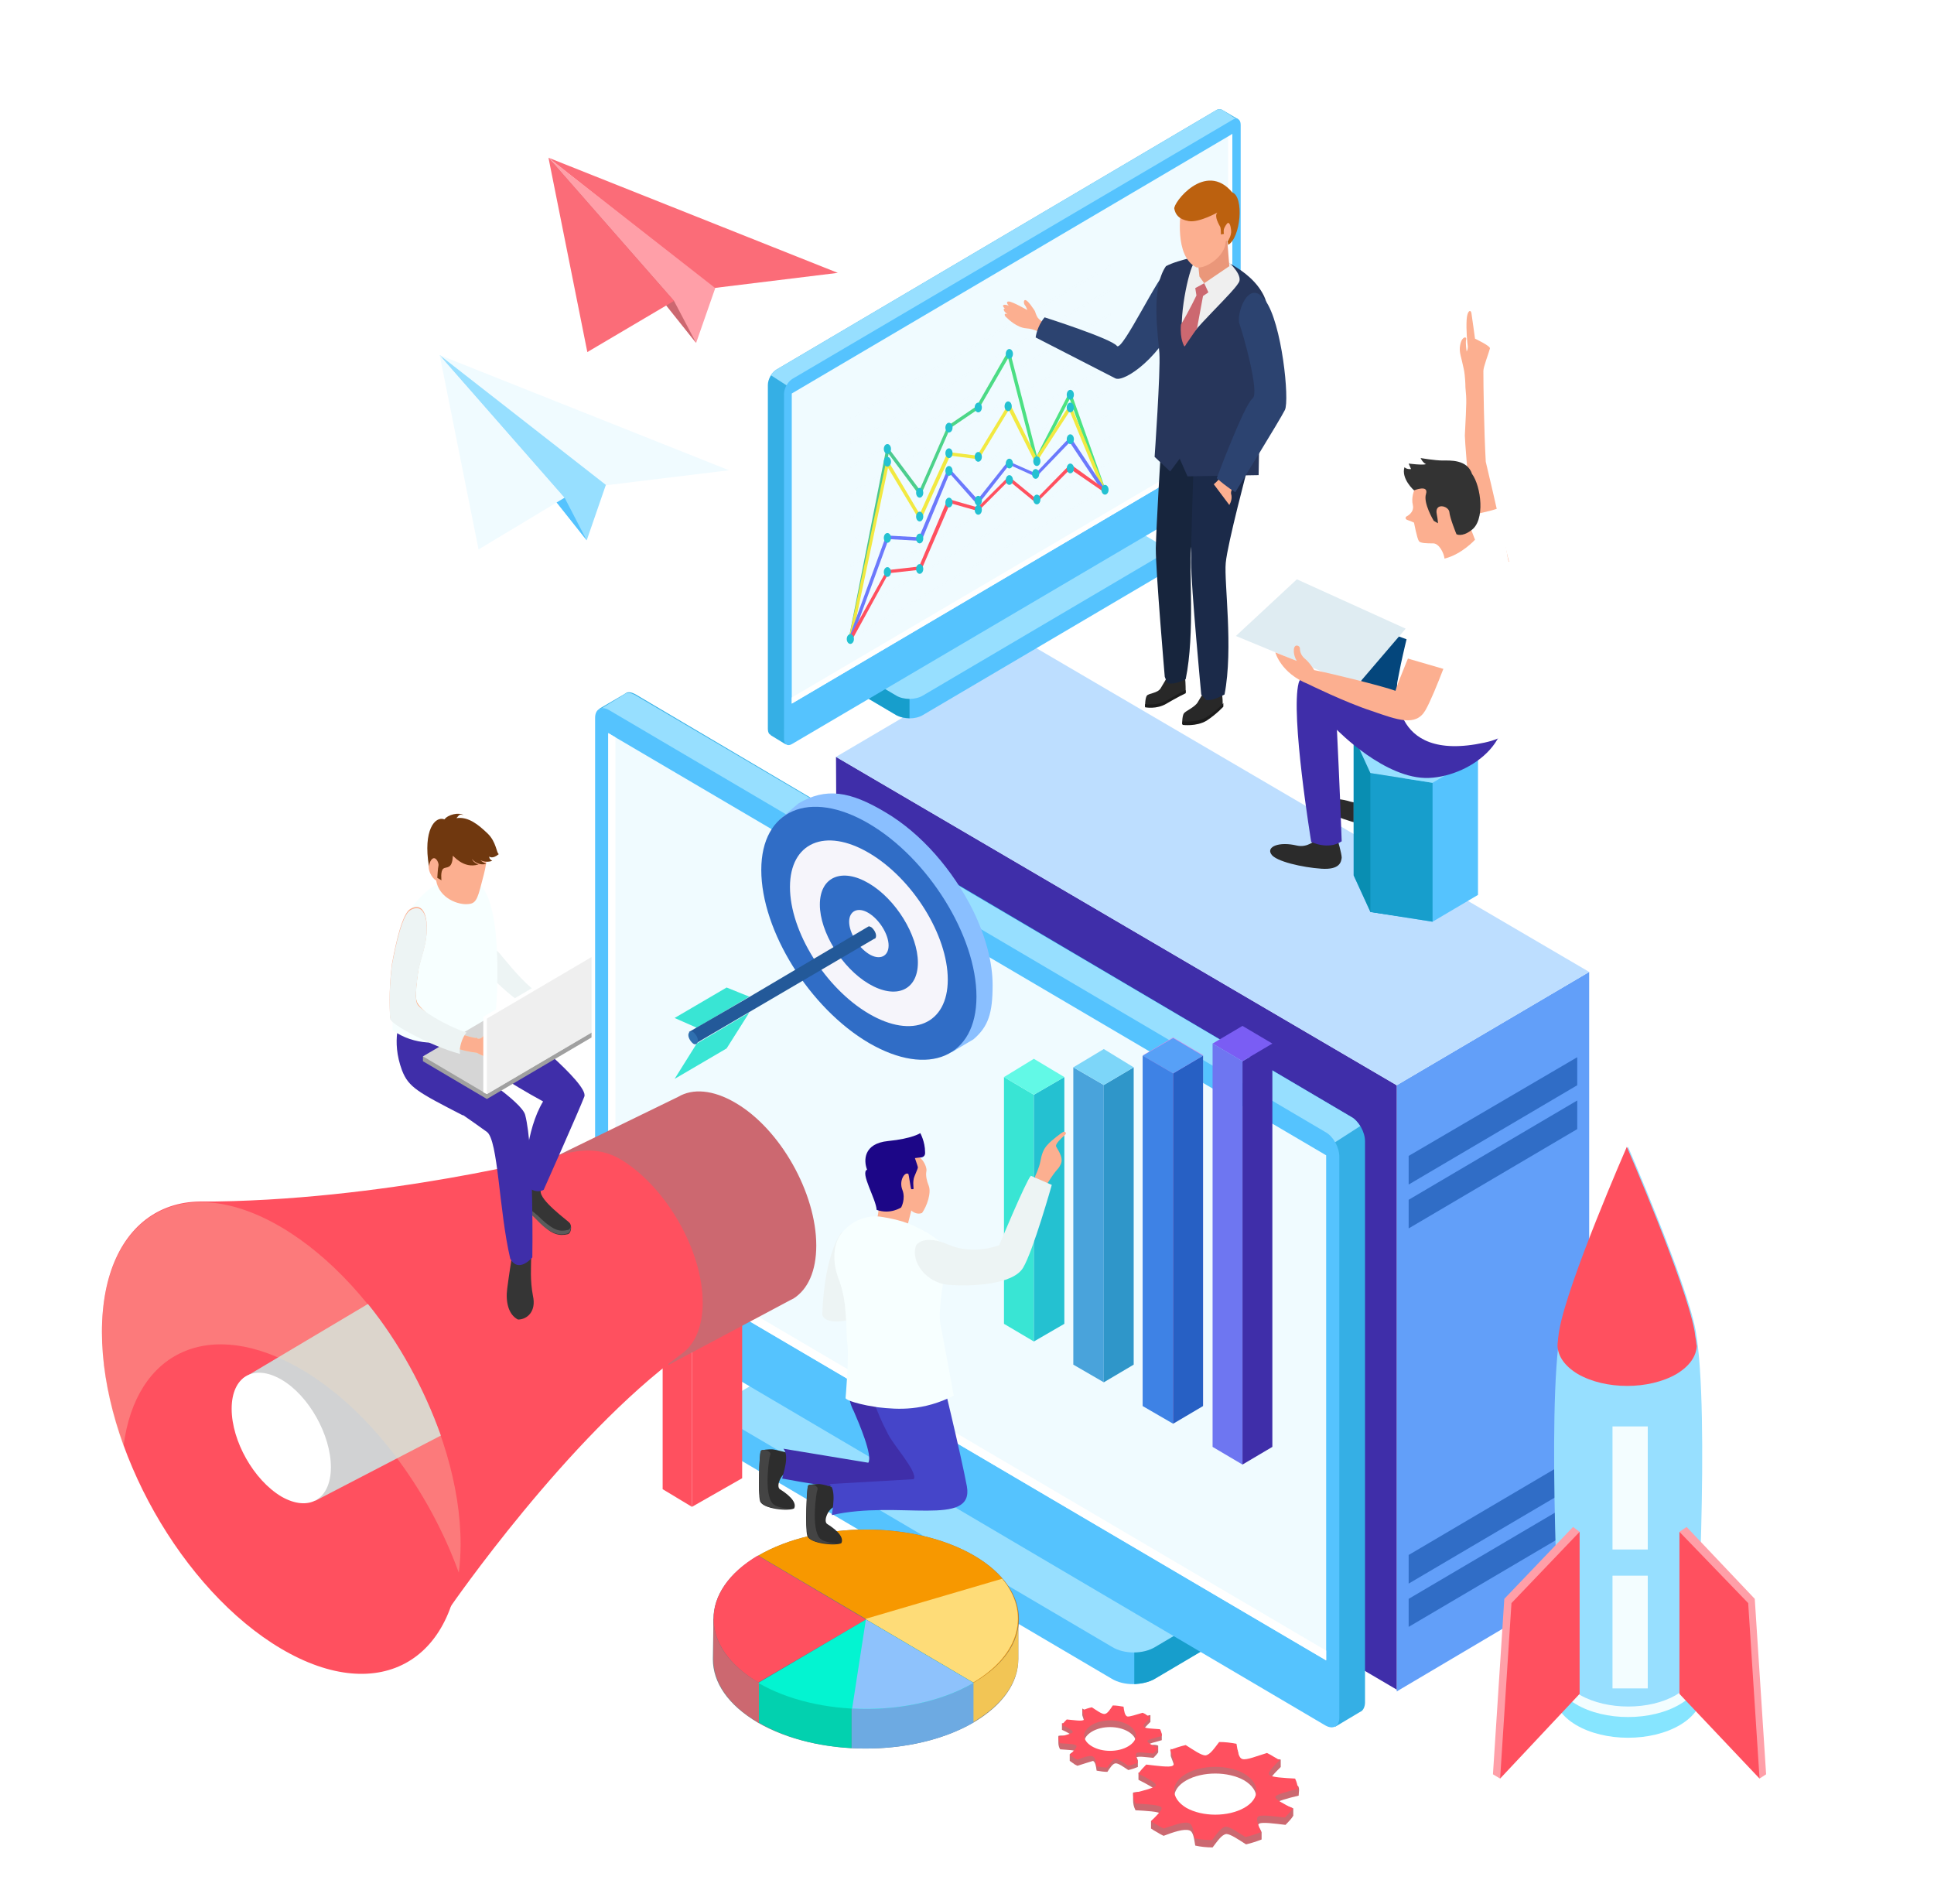 <svg width="192" height="189" viewBox="0 0 192 189" fill="none" xmlns="http://www.w3.org/2000/svg">
<g filter="url(#filter0_d)">
<path d="M138.659 155.905L157.768 144.596V84.481L138.659 95.73V155.905Z" fill="#629FF9"/>
<path d="M83.292 123.187L138.659 155.724V95.73L82.995 63.132L83.292 123.187Z" fill="#3F2EA9"/>
<path d="M102.103 51.883L157.768 84.481L138.659 95.73L82.995 63.132L102.103 51.883Z" fill="#BDDEFF"/>
<path d="M139.846 102.745L156.581 92.947V95.729L139.846 105.587V102.745Z" fill="#306DC6"/>
<path d="M139.846 107.099L156.581 97.241V100.084L139.846 109.942V107.099Z" fill="#306DC6"/>
<path d="M139.846 142.358L156.581 132.5V135.343L139.846 145.201V142.358Z" fill="#306DC6"/>
<path d="M139.846 146.713L156.581 136.855V139.637L139.846 149.495V146.713Z" fill="#306DC6"/>
</g>
<g filter="url(#filter1_d)">
<path d="M71.66 130.988V128.025L73.737 129.113L77.357 126.997C78.544 126.271 80.443 126.271 81.63 126.997L118.245 148.527L120.322 147.499V150.402C120.381 150.886 120.084 151.369 119.432 151.793L114.625 154.635C113.438 155.361 111.539 155.361 110.352 154.635L72.55 132.379C71.957 132.016 71.66 131.472 71.66 130.988Z" fill="#55C3FE"/>
<path d="M118.304 148.527L120.381 147.499V150.402C120.441 150.886 120.144 151.369 119.491 151.793L114.684 154.635C114.091 154.998 113.379 155.119 112.607 155.18V145.14L118.304 148.527Z" fill="#179ECC"/>
<path d="M114.684 151.49C113.497 152.216 111.598 152.216 110.411 151.49L72.609 129.234C71.422 128.509 71.422 127.42 72.609 126.694L77.416 123.852C78.603 123.126 80.502 123.126 81.689 123.852L119.491 146.108C120.678 146.834 120.678 147.922 119.491 148.648L114.684 151.49Z" fill="#97DFFF"/>
<path d="M59.495 58.354L61.987 56.902C62.046 56.842 62.106 56.842 62.165 56.782C62.402 56.66 62.699 56.721 63.055 56.902L134.149 98.874C134.92 99.298 135.514 100.386 135.514 101.293V156.994C135.514 157.417 135.336 157.78 135.098 157.901C135.039 157.901 135.039 157.962 134.98 157.962L132.546 159.413L132.012 156.692L132.725 156.994L62.936 115.929C62.165 115.506 61.572 114.417 61.572 113.51V59.926L59.495 58.354Z" fill="#35AFE5"/>
<path d="M61.928 56.963C61.987 56.903 62.046 56.903 62.106 56.842C62.343 56.721 62.64 56.782 62.996 56.963L134.149 98.874C134.505 99.056 134.802 99.419 135.039 99.782L87.505 130.384L63.055 115.99C62.284 115.566 61.69 114.478 61.69 113.571V59.926L59.554 58.414L61.928 56.963Z" fill="#97DFFF"/>
<path d="M59.079 114.962C59.079 115.869 59.673 116.957 60.444 117.381L131.597 159.292C132.368 159.715 132.962 159.353 132.962 158.506V102.805C132.962 101.898 132.368 100.81 131.597 100.386L60.444 58.475C59.673 58.051 59.079 58.414 59.079 59.261V114.962Z" fill="#55C3FE"/>
<path d="M60.385 110.91L131.656 152.821V102.684L60.385 60.773V110.91Z" fill="#F0FBFF"/>
<path d="M61.097 61.196V110.365L131.656 151.853V152.821L60.385 110.91V60.773L61.097 61.196Z" fill="white"/>
</g>
<g filter="url(#filter2_d)">
<path d="M68.693 137.58L73.678 134.738V113.752H68.693V137.58Z" fill="#FF505F"/>
<path d="M68.693 137.58L65.785 135.827V113.752H68.693V137.58Z" fill="#FF505F"/>
<path d="M67.328 96.879C68.752 96.032 70.77 96.153 73.025 97.483C77.475 100.084 81.036 106.434 81.036 111.635C81.036 114.175 80.205 115.99 78.781 116.897C78.662 116.957 78.544 117.018 78.425 117.078L66.378 123.489L53.916 103.41L67.328 96.879Z" fill="#CC6870"/>
<path d="M55.637 102.624C57.714 102.08 59.672 101.898 61.749 103.168C66.141 105.89 69.761 112.119 69.761 117.32C69.761 119.679 68.989 121.433 67.743 122.34C56.349 130.625 44.718 147.499 44.718 147.499C44.718 147.499 34.629 128.69 19.793 107.281C38.012 107.281 55.637 102.624 55.637 102.624Z" fill="#FF505F"/>
<path d="M45.727 141.209C45.727 152.761 37.775 157.478 27.924 151.672C18.073 145.866 10.12 131.775 10.12 120.223C10.12 108.672 18.073 103.954 27.924 109.76C37.775 115.566 45.727 129.658 45.727 141.209Z" fill="#FF505F"/>
<path d="M43.768 130.504L31.306 136.976L24.125 124.819L36.528 117.441C39.614 121.251 42.106 125.848 43.768 130.504Z" fill="#D1D2D3"/>
<path d="M32.849 133.649C32.849 136.855 30.653 138.125 27.923 136.552C25.193 134.919 22.998 131.049 22.998 127.843C22.998 124.638 25.193 123.368 27.923 124.94C30.653 126.513 32.849 130.444 32.849 133.649Z" fill="white"/>
<path opacity="0.3" d="M29.882 123.912C20.862 118.651 13.444 122.098 12.257 131.593C10.892 127.783 10.12 123.912 10.12 120.284C10.12 108.732 18.073 104.015 27.924 109.821C37.775 115.627 45.727 129.718 45.727 141.27C45.727 142.237 45.667 143.205 45.548 144.112C42.522 135.766 36.647 127.843 29.882 123.912Z" fill="#F4DCBD"/>
</g>
<path d="M102.638 133.166L99.671 131.412V106.918L102.638 108.672V133.166Z" fill="#39E5D4"/>
<path d="M105.664 131.412L102.638 133.166V108.672L105.664 106.918V131.412Z" fill="#24C1D1"/>
<path d="M102.638 108.672L99.67 106.918L102.638 105.104L105.664 106.918L102.638 108.672Z" fill="#62F9E6"/>
<path d="M109.581 137.218L106.554 135.464V105.95L109.581 107.704V137.218Z" fill="#49A3DB"/>
<path d="M112.548 135.464L109.581 137.218V107.704L112.548 105.95V135.464Z" fill="#2F96C9"/>
<path d="M109.581 107.704L106.554 105.95L109.581 104.136L112.548 105.95L109.581 107.704Z" fill="#7DD6F9"/>
<path d="M116.464 141.27L113.497 139.516V104.741L116.464 106.495V141.27Z" fill="#B26ABF"/>
<path d="M119.432 139.516L116.464 141.27V106.495L119.432 104.741V139.516Z" fill="#CC75DB"/>
<path d="M116.464 106.495L113.497 104.741L116.464 102.987L119.432 104.741L116.464 106.495Z" fill="#DA8CE5"/>
<path d="M116.464 141.33L113.438 139.576V104.801L116.464 106.555V141.33Z" fill="#3E82E5"/>
<path d="M119.432 139.576L116.464 141.33V106.555L119.432 104.801V139.576Z" fill="#2760C4"/>
<path d="M116.464 106.555L113.438 104.801L116.464 103.047L119.432 104.801L116.464 106.555Z" fill="#57A0F7"/>
<path d="M123.348 145.382L120.381 143.628V103.592L123.348 105.345V145.382Z" fill="#6E76F1"/>
<path d="M126.315 143.628L123.348 145.382V105.345L126.315 103.592V143.628Z" fill="#3F2EA9"/>
<path d="M123.348 105.345L120.381 103.592L123.348 101.838L126.315 103.592L123.348 105.345Z" fill="#7A5DF4"/>
<path d="M77.772 81.88L77.416 81.336L79.256 79.763C81.986 78.13 84.419 78.554 87.861 80.61C91.481 82.727 94.626 86.416 96.584 90.347C97.83 92.887 98.543 95.487 98.543 97.786C98.543 100.568 98.127 101.898 96.644 103.168L94.507 104.438L92.964 104.015C91.421 103.954 89.7 103.41 87.861 102.322C86.08 101.293 84.359 99.842 82.876 98.148C79.493 94.338 77.12 89.319 77.12 85.146C77.179 83.876 77.357 82.787 77.772 81.88Z" fill="#8ABFFF"/>
<path d="M84.537 87.988C84.537 90.71 86.733 94.278 89.403 95.85C92.074 97.423 94.269 96.516 94.269 93.734C94.269 91.012 92.074 87.444 89.403 85.871C86.733 84.299 84.537 85.267 84.537 87.988Z" fill="#2E4759"/>
<path d="M87.445 89.682C87.445 90.77 88.335 92.222 89.403 92.887C90.472 93.552 91.362 93.129 91.362 92.04C91.362 90.952 90.472 89.5 89.403 88.835C88.335 88.23 87.445 88.593 87.445 89.682Z" fill="#40B5B5"/>
<path d="M75.577 86.355C75.577 92.403 80.384 100.084 86.259 103.531C92.193 106.978 96.94 104.922 96.94 98.935C96.94 92.887 92.134 85.206 86.259 81.759C80.384 78.312 75.577 80.368 75.577 86.355Z" fill="#306DC6"/>
<path d="M78.425 88.049C78.425 92.464 81.926 98.088 86.258 100.628C90.591 103.168 94.092 101.656 94.092 97.241C94.092 92.826 90.591 87.202 86.258 84.662C81.926 82.122 78.425 83.634 78.425 88.049Z" fill="#F6F5FB"/>
<path d="M81.392 89.802C81.392 92.524 83.588 96.092 86.258 97.665C88.929 99.237 91.124 98.33 91.124 95.548C91.124 92.826 88.929 89.258 86.258 87.686C83.588 86.113 81.392 87.02 81.392 89.802Z" fill="#306DC6"/>
<path d="M84.3 91.496C84.3 92.585 85.19 94.036 86.258 94.701C87.327 95.367 88.217 94.943 88.217 93.855C88.217 92.766 87.327 91.314 86.258 90.649C85.19 89.984 84.3 90.407 84.3 91.496Z" fill="#F6F5FB"/>
<path d="M72.135 98.028L66.972 101.052L69.167 102.019L74.39 98.935L72.135 98.028Z" fill="#39E5D4"/>
<path d="M72.135 104.075L66.972 107.099L69.167 103.592L74.39 100.507L72.135 104.075Z" fill="#39E5D4"/>
<path d="M74.034 99.177L86.199 91.98C86.259 91.919 86.377 91.98 86.496 92.04C86.733 92.222 86.971 92.585 86.971 92.887C86.971 93.068 86.911 93.189 86.793 93.189L69.049 103.592L68.396 102.442L74.034 99.177Z" fill="#235999"/>
<path d="M68.337 102.745C68.337 103.047 68.574 103.41 68.811 103.592C69.049 103.773 69.286 103.592 69.286 103.289C69.286 102.987 69.049 102.624 68.811 102.443C68.574 102.322 68.337 102.443 68.337 102.745Z" fill="#2F6FAF"/>
<path d="M138.184 79.279C138.184 79.279 138.481 80.731 138.422 81.154C138.362 81.577 138.125 82.364 136.345 82.061C134.565 81.759 131.894 80.973 131.479 80.186C131.063 79.4 132.369 79.037 134.09 79.582C135.158 79.884 135.989 79.219 135.989 79.219L138.184 79.279Z" fill="#2B2B2B"/>
<path d="M145.543 66.518C142.042 64.402 136.345 61.378 135.573 63.494C134.505 66.579 135.573 79.34 135.573 79.34C135.573 79.34 137.116 80.307 138.6 79.521C138.837 74.441 139.015 68.454 139.015 68.454C139.015 68.454 142.042 72.143 145.543 73.473V66.518Z" fill="#04467C"/>
<path d="M134.386 73.11V86.9L136.048 90.528L142.219 91.496L146.729 88.835V75.046L134.386 73.11Z" fill="#55C3FE"/>
<path d="M139.371 73.897L134.386 73.11V86.9L136.048 90.528L139.371 91.012V73.897Z" fill="#098EB2"/>
<path d="M136.047 76.739V90.528L142.219 91.496V77.707L136.047 76.739Z" fill="#179ECC"/>
<path d="M138.896 70.449L145.068 71.417L146.729 75.046L142.219 77.707L136.048 76.739L134.386 73.111L138.896 70.449Z" fill="#97DFFF"/>
<path d="M147.501 45.835C147.323 42.69 147.264 38.154 147.264 36.824C147.264 36.4 147.798 35.07 147.916 34.586C147.976 34.344 146.433 33.618 146.433 33.618C146.433 33.618 146.136 31.441 146.077 31.078C146.017 30.715 145.661 30.776 145.602 31.743C145.543 32.711 145.661 34.102 145.721 34.404C145.721 34.707 145.602 34.888 145.602 34.888C145.602 34.888 145.483 34.102 145.543 33.739C145.661 33.376 145.187 33.376 145.009 34.042C144.831 34.707 144.949 35.07 145.127 35.795C145.187 36.098 145.305 36.521 145.365 36.884C145.424 37.247 145.483 37.973 145.483 38.456C145.602 39.787 145.602 39.666 145.424 43.234C145.424 43.718 145.721 47.407 145.839 48.194L145.127 46.5C145.899 52.306 147.679 56.479 147.679 56.479L149.815 55.753C149.756 55.753 148.213 48.738 147.501 45.835Z" fill="#FCAF90"/>
<path d="M145.899 51.217C146.492 54.423 147.026 56.539 147.026 56.539L149.756 55.814C149.756 55.814 149.34 53.213 148.806 50.431C147.857 50.794 146.848 50.915 145.899 51.217Z" fill="white"/>
<path d="M122.696 63.132L134.683 68.091L139.549 62.406L128.749 57.507L122.696 63.132Z" fill="#DFECF2"/>
<path d="M136.938 71.599C136.938 71.599 136.76 72.99 136.641 73.353C136.463 73.715 136.107 74.32 134.742 73.473C133.437 72.627 131.538 71.054 131.478 70.208C131.419 69.361 132.487 69.421 133.674 70.51C134.386 71.115 135.276 70.812 135.276 70.812L136.938 71.599Z" fill="#2B2B2B"/>
<path d="M132.784 83.331C132.784 83.331 133.199 84.722 133.199 85.146C133.14 85.569 133.021 86.355 131.182 86.234C129.342 86.113 126.612 85.508 126.197 84.783C125.722 84.057 126.968 83.513 128.748 83.936C129.817 84.178 130.588 83.392 130.588 83.392L132.784 83.331Z" fill="#2B2B2B"/>
<path d="M141.923 71.417C141.923 71.417 129.817 64.583 128.927 67.788C128.096 70.933 130.173 83.573 130.173 83.573C130.173 83.573 131.834 84.42 133.199 83.513C133.021 78.433 132.725 72.445 132.725 72.445C132.725 72.445 137.531 77.404 141.864 77.223C146.136 77.042 151.477 73.05 148.451 67.97C144.771 67.668 141.923 71.417 141.923 71.417Z" fill="#3F2EA9"/>
<path d="M144.712 54.665C144.712 54.665 142.101 55.572 141.151 58.112C140.202 60.652 139.074 65.914 139.074 65.914L138.718 67.728C138.718 67.728 137.65 75.832 147.383 73.715C151.299 72.869 149.934 70.812 149.994 70.147C150.112 69.482 149.638 67.365 149.994 64.583C150.35 61.801 151.299 52.367 146.255 53.153C143.822 53.939 144.712 54.665 144.712 54.665Z" fill="white"/>
<path d="M140.558 48.375C140.558 48.375 140.558 48.375 140.499 48.435C140.38 48.677 140.083 49.403 140.261 50.129C140.439 50.915 139.609 51.278 139.609 51.278C139.609 51.278 139.371 51.52 139.787 51.641C140.143 51.762 140.38 51.883 140.38 51.883C140.38 51.883 140.677 53.455 140.855 53.697C140.973 53.939 141.686 53.939 142.279 53.939C142.872 53.939 143.347 54.907 143.407 55.451C145.128 55.028 146.433 53.576 146.433 53.576L145.899 52.185C145.84 52.185 143.763 46.077 140.558 48.375Z" fill="#FCAF90"/>
<path d="M142.338 51.701C142.338 51.701 141.27 49.947 141.567 49.04C141.864 48.072 140.38 48.677 140.38 48.677C140.38 48.677 139.075 47.528 139.431 46.379C139.668 46.621 140.083 46.561 140.083 46.561L139.846 46.016C139.846 46.016 141.211 46.198 141.567 46.077C141.211 45.895 141.033 45.472 141.033 45.472C141.033 45.472 142.457 45.714 143.229 45.714C143.941 45.714 145.662 45.593 146.136 47.044C147.027 48.254 147.501 51.701 146.018 52.669C145.128 53.334 144.593 53.032 144.593 53.032C144.593 53.032 143.941 51.459 143.881 50.794C143.763 50.189 142.398 49.887 142.635 51.036C142.754 51.641 142.754 51.943 142.754 51.943L142.338 51.701Z" fill="#333333"/>
<path d="M140.558 63.495C140.558 63.495 138.659 67.97 138.541 68.575C137.235 68.091 131.775 66.76 130.47 66.519C130.47 66.519 129.995 65.732 129.52 65.369C129.105 65.007 129.046 64.583 129.046 64.341C129.046 64.099 128.511 63.858 128.452 64.462C128.393 65.127 128.749 65.611 128.749 65.611L126.612 64.765C126.612 64.765 127.147 66.821 129.876 67.909C129.876 67.909 133.556 69.724 136.167 70.57C138.778 71.478 140.558 72.143 141.508 70.51C142.457 68.877 144.416 63.374 144.416 63.374L140.558 63.495Z" fill="#FCAF90"/>
<path d="M139.549 65.309C139.549 65.309 140.855 58.717 141.448 57.749C142.042 56.721 144.594 56.479 145.424 58.596C146.314 60.712 144.119 66.639 144.119 66.639L139.549 65.309Z" fill="white"/>
<path d="M43.65 35.251L72.372 46.682L59.969 48.194L43.65 35.251Z" fill="#F0FBFF"/>
<path d="M60.148 48.133L58.248 53.637L43.65 35.251L60.148 48.133Z" fill="#97DFFF"/>
<path d="M56.052 49.403L58.248 53.637L43.65 35.251L56.052 49.403Z" fill="#55C3FE"/>
<path d="M43.65 35.251L47.507 54.544L56.053 49.403L43.65 35.251Z" fill="#F0FBFF"/>
<path d="M54.451 15.656L83.173 27.087L70.829 28.599L54.451 15.656Z" fill="#FB6C78"/>
<path d="M71.007 28.599L69.108 34.042L54.45 15.656L71.007 28.599Z" fill="#FF9FA8"/>
<path d="M66.913 29.869L69.108 34.042L54.45 15.656L66.913 29.869Z" fill="#CC6870"/>
<path d="M54.45 15.656L58.308 34.949L66.913 29.869L54.45 15.656Z" fill="#FB6C78"/>
<g filter="url(#filter3_d)">
<path d="M70.829 148.708H72.431C73.143 147.862 74.093 147.076 75.28 146.41C81.214 142.963 90.769 142.963 96.703 146.41C97.83 147.076 98.721 147.801 99.373 148.587H101.094V152.7C101.094 154.998 99.611 157.236 96.644 158.99C90.709 162.437 81.155 162.437 75.22 158.99C72.253 157.236 70.77 154.998 70.77 152.7L70.829 148.708Z" fill="#7A8389"/>
<path d="M100.323 148.527H101.094V152.639C101.094 154.938 99.611 157.175 96.644 158.929C96.644 158.929 96.644 158.929 96.584 158.929V154.514C98.661 153.547 99.492 150.765 100.323 148.527Z" fill="#F2C555"/>
<path d="M96.466 154.635C96.525 154.635 96.584 154.575 96.644 154.575V158.99C93.32 160.925 88.87 161.772 84.537 161.53V157.175C88.573 157.296 92.846 156.268 96.466 154.635Z" fill="#6DAAE2"/>
<path d="M70.829 148.708H72.431C73.144 147.862 74.093 147.076 75.28 146.41C81.214 142.963 90.769 142.963 96.703 146.41C97.831 147.076 98.721 147.801 99.374 148.587H100.382C99.492 150.825 98.721 153.607 96.644 154.635V154.031V154.635C96.584 154.635 96.525 154.696 96.466 154.696C92.846 156.329 88.573 157.357 84.538 157.175V156.933V157.175C81.155 157.054 77.891 156.147 75.339 154.091V153.728V154.091C73.974 153.002 72.787 151.611 71.838 149.797C72.787 151.551 73.974 153.002 75.339 154.091V159.05C75.339 159.05 75.28 159.05 75.28 158.99C72.313 157.236 70.829 154.998 70.829 152.7V148.708Z" fill="#CC6870"/>
<path d="M84.538 157.175V161.53C81.155 161.348 77.891 160.502 75.339 158.99V154.031C77.891 156.087 81.155 157.054 84.538 157.175Z" fill="#02D1AF"/>
<path d="M75.28 154.998C81.214 158.445 90.769 158.445 96.703 154.998C102.637 151.551 102.637 145.866 96.703 142.419C90.769 138.971 81.214 138.971 75.28 142.419C69.346 145.866 69.346 151.551 75.28 154.998Z" fill="#6E777F"/>
<path d="M75.28 142.419C81.214 138.971 90.768 138.971 96.703 142.419C102.578 145.866 102.578 151.551 96.703 154.998C96.703 154.998 96.703 154.998 96.643 154.998L85.961 148.708L75.28 142.419C75.22 142.419 75.28 142.419 75.28 142.419Z" fill="#F79800"/>
<path d="M99.492 144.717C102.281 148.043 101.332 152.216 96.644 154.998C96.644 154.998 96.644 154.998 96.584 154.998L85.902 148.708L99.492 144.717Z" fill="#FEDC78"/>
<path d="M75.28 154.998C69.405 151.551 69.346 145.926 75.221 142.419L85.962 148.769L75.28 154.998Z" fill="#FF505F"/>
<path d="M85.962 148.769L96.644 155.059C90.709 158.506 81.214 158.506 75.28 155.059L85.962 148.769Z" fill="#03F4D1"/>
<path d="M85.962 148.769L96.644 155.059C93.32 156.994 88.87 157.841 84.597 157.599L85.962 148.769Z" fill="#8EC2FC"/>
</g>
<path d="M51.958 117.441C51.958 117.441 51.899 117.985 51.721 118.348C51.543 118.772 51.483 119.558 51.483 119.558C51.483 119.558 52.848 120.405 53.739 121.433C54.747 122.582 55.578 122.703 56.35 122.521C56.706 122.461 56.824 121.675 56.528 121.372C56.231 121.07 53.56 119.135 53.679 118.227C53.264 117.744 51.958 117.441 51.958 117.441Z" fill="#353535"/>
<path d="M56.35 122.098C55.578 122.28 54.985 122.159 53.739 121.009C52.848 120.102 51.661 119.437 51.483 119.256C51.483 119.437 51.424 119.618 51.424 119.618C51.424 119.618 52.492 120.223 53.442 121.251C54.688 122.521 55.519 122.642 56.29 122.461C56.587 122.401 56.706 121.977 56.646 121.675C56.646 121.917 56.528 122.098 56.35 122.098Z" fill="#5B5B5B"/>
<path d="M47.685 105.527C47.685 105.527 50.474 107.462 53.916 109.337C52.195 112.18 52.017 116.776 52.136 117.623C53.204 118.651 53.976 118.106 53.976 118.106C53.976 118.106 57.536 110.123 58.011 108.853C58.486 107.583 51.187 101.777 51.187 101.777L47.685 105.527Z" fill="#3F2EA9"/>
<path d="M50.771 125.061C50.771 125.061 50.534 126.513 50.356 127.904C50.178 129.234 50.475 130.505 51.424 130.988C52.314 130.988 53.264 130.202 52.908 128.63C52.611 127.057 52.73 125.727 52.73 125.001C52.789 124.215 50.771 125.061 50.771 125.061Z" fill="#353535"/>
<path d="M42.76 108.611C42.76 108.611 44.481 109.579 48.338 112.361C49.466 113.208 49.525 120.102 50.653 124.94C51.483 126.452 52.848 124.82 52.848 124.82C52.848 124.82 53.026 114.054 52.136 110.668C51.78 109.337 46.676 106.071 46.676 106.071L42.76 108.611Z" fill="#3F2EA9"/>
<path d="M54.035 100.931C54.154 100.87 54.272 100.749 54.331 100.628L53.679 100.991C53.916 100.931 54.035 100.931 54.035 100.931Z" fill="#E2E2E2"/>
<path d="M55.341 99.056C53.264 99.781 49.94 94.822 49.288 94.338C48.991 94.097 48.872 93.613 48.872 93.068H47.329C47.745 94.762 48.338 96.395 48.516 96.697C48.931 97.241 53.56 101.838 54.629 100.084C54.035 99.661 55.459 99.842 55.341 99.056Z" fill="#EDF4F4"/>
<path d="M47.151 107.341C47.032 105.769 46.855 104.257 47.211 103.531C47.507 102.926 47.032 100.81 47.032 100.81L39.793 101.112C39.793 101.112 38.784 103.229 39.911 106.253C40.564 107.946 41.514 108.43 45.964 110.728C45.727 109.337 45.43 106.978 47.151 107.341Z" fill="#3F2EA9"/>
<path d="M49.228 100.447C49.228 100.447 50.237 88.714 47.092 87.444C43.947 86.234 41.039 89.137 39.793 91.98C38.546 94.822 39.021 100.991 38.962 102.261C43.294 105.345 49.347 101.898 49.228 100.447Z" fill="#F7FFFF"/>
<path d="M47.982 82.727C47.982 82.727 48.754 83.997 48.041 86.779C47.448 89.016 47.389 89.682 46.498 89.742C45.549 89.863 43.591 89.198 43.294 87.383C42.997 87.323 42.226 86.234 42.7 85.388C43.175 84.541 43.472 85.448 43.472 85.448C43.472 85.448 43.472 83.573 44.778 82.908C46.024 82.364 47.982 82.727 47.982 82.727Z" fill="#FCAF90"/>
<path d="M44.955 84.964C44.955 84.843 45.964 86.295 47.507 85.811C46.973 85.63 46.854 85.267 46.854 85.267C46.854 85.267 47.389 85.992 48.279 85.751C47.863 85.569 47.685 85.388 47.685 85.388C47.685 85.388 48.279 85.69 48.872 85.448C48.516 85.267 48.575 85.025 48.575 85.025C48.575 85.025 48.872 85.327 49.525 84.783C49.288 84.722 49.288 83.573 48.397 82.727C47.507 81.88 46.498 81.033 45.312 81.215C45.608 80.912 45.549 80.791 46.024 80.912C45.549 80.61 44.481 80.852 44.125 81.336C43.175 80.973 41.988 82.424 42.582 85.992C42.582 85.932 42.7 85.327 42.997 85.206C43.353 85.085 43.59 85.751 43.531 85.932C43.472 86.113 43.413 87.141 43.413 87.141L43.828 87.383C43.828 87.383 43.709 86.476 44.006 86.234C44.303 85.992 44.896 86.355 44.955 84.964Z" fill="#70380F"/>
<path d="M48.338 109.095L58.723 102.987V102.503L41.988 104.862V105.345L48.338 109.095Z" fill="#A0A0A0"/>
<path d="M48.338 108.611L58.723 102.503L52.373 98.753L41.988 104.862L48.338 108.611Z" fill="#D6D6D6"/>
<path d="M51.127 103.047C50.712 102.987 50.178 103.108 49.406 103.108C48.635 103.108 48.635 102.684 48.635 102.019C48.397 102.201 48.219 102.684 47.863 102.987C47.448 103.289 47.27 102.987 47.27 102.987L47.21 103.047C44.421 102.563 41.869 100.326 41.454 99.6C40.979 98.874 41.632 96.032 41.751 94.157C41.751 94.157 41.335 92.463 39.852 93.31C38.368 94.157 39.14 100.326 39.14 101.051C39.14 101.717 44.718 104.257 47.329 104.499C47.744 104.741 48.338 104.983 48.813 105.043C51.068 105.104 51.542 103.108 51.127 103.047Z" fill="url(#paint0_linear)"/>
<path d="M51.127 103.047C50.712 102.987 50.178 103.108 49.406 103.108C48.635 103.108 48.635 102.684 48.635 102.019C48.397 102.201 48.219 102.684 47.863 102.987C47.448 103.289 47.27 102.987 47.27 102.987L47.21 103.047C44.421 102.564 41.869 100.326 41.454 99.6C41.157 99.177 41.335 97.786 41.513 96.395C41.691 95.125 42.522 93.552 42.344 91.556C42.344 91.556 42.225 89.379 40.742 90.226C39.97 90.649 39.318 93.431 38.902 95.73C38.546 98.632 38.724 100.507 38.724 100.991C38.724 101.656 44.718 104.257 47.329 104.499C47.744 104.741 48.338 104.983 48.813 105.043C51.068 105.104 51.542 103.108 51.127 103.047Z" fill="#FCAF90"/>
<path d="M46.32 102.503C44.006 101.717 41.81 100.265 41.454 99.721C41.157 99.298 41.336 97.907 41.514 96.516C41.691 95.246 42.522 93.673 42.344 91.677C42.344 91.677 42.226 89.5 40.742 90.347C39.971 90.77 39.318 93.552 38.902 95.85C38.546 98.753 38.724 100.628 38.724 101.112C38.724 101.656 42.76 103.833 45.667 104.62C45.549 104.136 45.846 102.987 46.32 102.503Z" fill="#EDF4F4"/>
<path d="M58.723 95.004L48.338 108.611L47.982 108.43V100.931L58.367 94.822L58.723 95.004Z" fill="white"/>
<path d="M58.723 102.503L48.338 108.611V101.112L58.723 95.004V102.503Z" fill="#EFEFEF"/>
<path d="M115.396 56.479V54.665L114.15 55.33L111.895 53.999C111.183 53.576 109.996 53.576 109.284 53.999L86.793 67.244L85.487 66.579V68.393C85.487 68.696 85.665 68.998 86.021 69.24L88.988 70.994C89.7 71.417 90.887 71.417 91.599 70.994L114.803 57.326C115.278 57.084 115.456 56.781 115.396 56.479Z" fill="#55C3FE"/>
<path d="M86.793 67.244L85.487 66.579V68.393C85.487 68.696 85.665 68.998 86.021 69.24L88.988 70.994C89.344 71.175 89.819 71.296 90.294 71.296V65.127L86.793 67.244Z" fill="#179ECC"/>
<path d="M88.988 69.058C89.7 69.482 90.887 69.482 91.599 69.058L114.802 55.39C115.514 54.967 115.514 54.241 114.802 53.818L111.835 52.064C111.123 51.641 109.936 51.641 109.224 52.064L86.021 65.732C85.309 66.156 85.309 66.881 86.021 67.305L88.988 69.058Z" fill="#97DFFF"/>
<path d="M122.933 11.846L121.39 10.939C121.331 10.939 121.331 10.878 121.271 10.878C121.153 10.818 120.915 10.818 120.737 10.939L77.061 36.703C76.586 37.005 76.23 37.67 76.23 38.215V72.385C76.23 72.687 76.348 72.869 76.467 72.929C76.467 72.929 76.526 72.929 76.526 72.99L78.01 73.897L78.307 72.203L77.832 72.385L120.737 47.165C121.212 46.863 121.568 46.198 121.568 45.653V12.814L122.933 11.846Z" fill="#35AFE5"/>
<path d="M121.39 10.939C121.331 10.939 121.331 10.878 121.271 10.878C121.153 10.818 120.915 10.818 120.737 10.939L77.06 36.703C76.882 36.824 76.645 37.005 76.526 37.247L105.723 56.056L120.737 47.165C121.212 46.863 121.568 46.198 121.568 45.653V12.814L122.874 11.906L121.39 10.939Z" fill="#97DFFF"/>
<path d="M123.17 46.621C123.17 47.165 122.814 47.831 122.34 48.133L78.663 73.836C78.188 74.139 77.832 73.897 77.832 73.353V39.122C77.832 38.578 78.188 37.912 78.663 37.61L122.34 11.907C122.814 11.604 123.17 11.846 123.17 12.39V46.621Z" fill="#55C3FE"/>
<path d="M122.34 44.081L78.604 69.845V39.061L122.34 13.297V44.081Z" fill="#F0FBFF"/>
<path d="M121.924 13.6V43.779L78.604 69.24V69.845L122.34 44.081V13.297L121.924 13.6Z" fill="white"/>
<path d="M78.484 144.293C78.484 144.293 76.941 143.87 76.644 143.87C76.348 143.87 75.636 143.87 75.517 144.112C75.398 144.354 75.22 148.224 75.458 149.011C75.695 149.797 78.306 150.039 78.84 149.736C79.196 149.011 77.95 148.164 77.475 147.862C76.941 147.62 77.594 146.108 78.306 146.108C79.018 146.108 78.484 144.293 78.484 144.293Z" fill="#2D2D2D"/>
<path d="M75.517 144.052C75.517 143.991 75.576 143.991 75.636 143.931C76.17 143.87 76.585 144.173 76.466 144.414C76.348 144.656 75.814 148.285 76.704 149.253C77.179 149.737 78.365 149.737 78.425 149.797C75.992 149.797 75.636 149.313 75.517 148.95C75.22 148.164 75.398 144.293 75.517 144.052Z" fill="#444444"/>
<path d="M83.588 122.279C83.588 122.279 81.867 124.154 81.63 130.504C81.986 131.714 84.953 131.049 85.309 130.504C85.665 129.96 85.309 128.871 85.309 128.871H83.826L84.3 125.787L83.588 122.279Z" fill="#EDF4F4"/>
<path d="M77.772 143.81L86.199 145.201C86.674 144.535 85.249 141.209 84.775 140.12C83.232 137.217 85.605 134.496 85.605 134.496L89.403 133.347C89.403 133.347 91.48 143.507 92.193 145.684C93.439 149.616 81.273 147.438 77.653 146.773C77.713 146.35 78.425 144.535 77.772 143.81Z" fill="#3F2EA9"/>
<path d="M83.173 147.741C83.173 147.741 81.63 147.317 81.333 147.317C81.036 147.317 80.324 147.317 80.206 147.559C80.087 147.801 79.909 151.672 80.146 152.458C80.383 153.244 82.995 153.486 83.529 153.184C83.885 152.458 82.639 151.611 82.164 151.309C81.63 151.067 82.282 149.555 82.995 149.555C83.707 149.555 83.173 147.741 83.173 147.741Z" fill="#2D2D2D"/>
<path d="M80.205 147.499C80.205 147.438 80.265 147.438 80.324 147.378C80.858 147.317 81.274 147.62 81.155 147.862C81.036 148.104 80.502 151.732 81.392 152.7C81.867 153.184 83.054 153.184 83.113 153.244C80.68 153.244 80.324 152.76 80.205 152.398C79.909 151.611 80.146 147.801 80.205 147.499Z" fill="#444444"/>
<path d="M82.342 147.317L90.709 146.834C91.184 146.168 88.573 143.326 88.098 142.237C85.843 137.883 86.199 135.887 86.199 135.887L93.261 135.585C93.261 135.585 95.397 144.354 95.991 147.559C96.703 151.672 89.166 148.89 82.579 150.402C82.638 149.857 83.054 147.922 82.342 147.317Z" fill="#4545C9"/>
<path d="M90.294 114.538C90.294 114.538 91.421 114.478 91.896 115.748C91.955 115.929 92.015 116.111 91.955 116.353C91.896 116.715 92.015 117.26 92.193 117.683C92.489 118.409 92.015 119.739 91.54 120.405C90.946 120.646 90.472 120.163 90.472 120.163L90.116 121.554L87.089 120.888C87.089 120.888 87.445 119.8 87.03 118.106C86.614 116.413 86.733 115.566 87.801 114.962C88.869 114.357 90.294 114.538 90.294 114.538Z" fill="#FCAF90"/>
<path d="M91.362 112.482C91.362 112.482 90.59 113.026 88.157 113.268C85.724 113.51 85.724 115.203 86.08 116.111C85.368 116.413 86.971 119.014 87.03 120.102C88.395 120.586 89.463 119.86 89.463 119.86C89.463 119.86 89.938 119.014 89.582 118.106C89.225 117.199 89.819 116.292 90.175 116.534C90.234 116.594 90.412 118.046 90.472 118.046C90.531 118.046 90.65 118.046 90.65 118.046C90.769 118.046 90.59 117.623 90.709 117.018C90.769 116.715 91.124 116.05 91.124 115.869C91.065 115.627 90.828 114.962 90.828 114.962L91.303 114.901C91.303 114.901 91.896 114.962 91.837 114.357C91.837 113.329 91.362 112.482 91.362 112.482Z" fill="#1C0687"/>
<path d="M94.21 124.094C94.21 124.094 92.905 122.521 90.116 121.433C88.81 120.949 87.326 120.767 87.326 120.767C87.326 120.767 85.071 120.405 83.469 122.521C82.994 123.126 82.401 124.759 83.291 127.057C84.181 129.355 83.944 132.198 84.122 133.347C84.3 134.798 83.944 138.79 83.944 138.79C83.944 138.79 84.003 139.092 86.08 139.516L87.148 139.697C89.225 139.939 91.659 140.06 94.685 138.548C94.388 136.855 93.676 133.105 93.379 131.533C92.964 130.021 94.21 124.094 94.21 124.094Z" fill="#F7FFFF"/>
<path d="M102.756 116.776C102.756 116.776 103.171 115.929 103.29 115.264C103.409 114.599 103.587 114.054 104.002 113.631C104.358 113.208 105.426 112.421 105.545 112.361C105.664 112.301 106.02 112.421 105.664 112.724C105.308 113.026 104.833 113.51 104.833 113.752C104.833 113.933 105.664 114.841 105.308 115.566C104.952 116.292 105.07 115.748 104.002 117.441C102.993 118.53 102.756 116.776 102.756 116.776Z" fill="#FCAF90"/>
<path d="M90.947 123.61C90.947 123.61 91.659 122.461 94.151 123.549C96.644 124.638 99.195 123.61 99.195 123.61C99.195 123.61 101.866 117.199 102.34 116.715C104.121 117.502 104.417 117.623 104.417 117.623C104.417 117.623 102.578 124.154 101.569 125.848C100.56 127.541 96.406 127.722 94.151 127.541C92.015 127.36 90.353 125.303 90.947 123.61Z" fill="#EDF4F4"/>
<g opacity="0.4">
<g opacity="0.4">
<g opacity="0.4">
<g opacity="0.4">
<path opacity="0.4" d="M84.419 63.494L110.233 48.314V48.133L84.419 63.313V63.494Z" fill="#A3A3A3"/>
</g>
<g opacity="0.4">
<path opacity="0.4" d="M84.419 61.136L110.233 45.895V45.714L84.419 60.894V61.136Z" fill="#A3A3A3"/>
</g>
<g opacity="0.4">
<path opacity="0.4" d="M84.419 58.717L110.233 43.476V43.295L84.419 58.475V58.717Z" fill="#A3A3A3"/>
</g>
<g opacity="0.4">
<path opacity="0.4" d="M84.419 56.298L110.233 41.118V40.876L84.419 56.056V56.298Z" fill="#A3A3A3"/>
</g>
<g opacity="0.4">
<path opacity="0.4" d="M84.419 53.879L110.233 38.699V38.456L84.419 53.637V53.879Z" fill="#A3A3A3"/>
</g>
<g opacity="0.4">
<path opacity="0.4" d="M84.419 51.459L110.233 36.279V36.037L84.419 51.217V51.459Z" fill="#A3A3A3"/>
</g>
<g opacity="0.4">
<path opacity="0.4" d="M84.419 49.04L110.233 33.86V33.618L84.419 48.859V49.04Z" fill="#A3A3A3"/>
</g>
<g opacity="0.4">
<path opacity="0.4" d="M84.419 46.5L110.233 31.32V31.078L84.419 46.258V46.5Z" fill="#A3A3A3"/>
</g>
<g opacity="0.4">
<path opacity="0.4" d="M84.419 44.081L110.233 28.901V28.659L84.419 43.839V44.081Z" fill="#A3A3A3"/>
</g>
<g opacity="0.4">
<path opacity="0.4" d="M84.419 41.662L110.233 26.482V26.24L84.419 41.42V41.662Z" fill="#A3A3A3"/>
</g>
</g>
</g>
</g>
<path d="M84.538 63.555L88.217 45.049L91.362 49.282L94.329 42.508L97.178 40.573L100.086 35.553L102.816 46.137L106.198 39.605L109.462 48.738L109.759 48.617L106.258 38.759L102.934 45.23L100.204 34.646L96.941 40.331L94.092 42.267L91.303 48.617L88.039 44.262L84.241 63.494L84.538 63.555Z" fill="url(#paint1_linear)"/>
<path d="M84.538 63.555L88.158 46.44L91.362 51.762L94.329 45.23L97.178 45.593L100.145 40.694L102.816 46.016L106.198 40.815L109.462 48.738L109.759 48.617L106.258 40.089L102.875 45.351L100.204 39.968L97 45.23L94.092 44.867L91.303 51.036L88.039 45.532L84.241 63.495L84.538 63.555Z" fill="#F2E941"/>
<path d="M84.538 63.555L88.217 53.516L91.481 53.697L94.27 46.984L97.059 50.129L100.204 46.137L102.875 47.347L106.198 43.9L109.462 48.798L109.759 48.617L106.258 43.355L102.816 46.984L100.086 45.774L97.059 49.584L94.151 46.379L91.244 53.334L87.98 53.153L84.241 63.434L84.538 63.555Z" fill="#6B79FC"/>
<path d="M84.537 63.615L88.217 56.902L91.481 56.539L94.329 49.947L97.118 50.733L100.145 47.71L102.875 49.947L106.257 46.56L109.521 48.798L109.699 48.556L106.257 46.077L102.875 49.524L100.145 47.286L97.059 50.371L94.092 49.524L91.243 56.237L88.039 56.6L84.241 63.434L84.537 63.615Z" fill="#FF505F"/>
<path d="M109.699 49.101C109.502 49.101 109.343 48.884 109.343 48.617C109.343 48.35 109.502 48.133 109.699 48.133C109.896 48.133 110.055 48.35 110.055 48.617C110.055 48.884 109.896 49.101 109.699 49.101Z" fill="#24C1D1"/>
<path d="M106.257 46.984C106.061 46.984 105.901 46.767 105.901 46.5C105.901 46.233 106.061 46.016 106.257 46.016C106.454 46.016 106.613 46.233 106.613 46.5C106.613 46.767 106.454 46.984 106.257 46.984Z" fill="#24C1D1"/>
<path d="M106.257 44.081C106.061 44.081 105.901 43.864 105.901 43.597C105.901 43.33 106.061 43.113 106.257 43.113C106.454 43.113 106.613 43.33 106.613 43.597C106.613 43.864 106.454 44.081 106.257 44.081Z" fill="#24C1D1"/>
<path d="M106.257 40.936C106.061 40.936 105.901 40.719 105.901 40.452C105.901 40.185 106.061 39.968 106.257 39.968C106.454 39.968 106.613 40.185 106.613 40.452C106.613 40.719 106.454 40.936 106.257 40.936Z" fill="#24C1D1"/>
<path d="M106.257 39.666C106.061 39.666 105.901 39.45 105.901 39.182C105.901 38.915 106.061 38.699 106.257 38.699C106.454 38.699 106.613 38.915 106.613 39.182C106.613 39.45 106.454 39.666 106.257 39.666Z" fill="#24C1D1"/>
<path d="M100.204 35.614C100.008 35.614 99.848 35.397 99.848 35.13C99.848 34.863 100.008 34.646 100.204 34.646C100.401 34.646 100.561 34.863 100.561 35.13C100.561 35.397 100.401 35.614 100.204 35.614Z" fill="#24C1D1"/>
<path d="M100.086 40.815C99.889 40.815 99.73 40.599 99.73 40.331C99.73 40.064 99.889 39.847 100.086 39.847C100.282 39.847 100.442 40.064 100.442 40.331C100.442 40.599 100.282 40.815 100.086 40.815Z" fill="#24C1D1"/>
<path d="M100.204 46.5C100.008 46.5 99.848 46.283 99.848 46.016C99.848 45.749 100.008 45.532 100.204 45.532C100.401 45.532 100.561 45.749 100.561 46.016C100.561 46.283 100.401 46.5 100.204 46.5Z" fill="#24C1D1"/>
<path d="M100.204 48.133C100.008 48.133 99.848 47.916 99.848 47.649C99.848 47.382 100.008 47.165 100.204 47.165C100.401 47.165 100.561 47.382 100.561 47.649C100.561 47.916 100.401 48.133 100.204 48.133Z" fill="#24C1D1"/>
<path d="M97.119 51.096C96.922 51.096 96.763 50.88 96.763 50.613C96.763 50.346 96.922 50.129 97.119 50.129C97.315 50.129 97.475 50.346 97.475 50.613C97.475 50.88 97.315 51.096 97.119 51.096Z" fill="#24C1D1"/>
<path d="M97.119 50.189C96.922 50.189 96.763 49.973 96.763 49.706C96.763 49.438 96.922 49.222 97.119 49.222C97.315 49.222 97.475 49.438 97.475 49.706C97.475 49.973 97.315 50.189 97.119 50.189Z" fill="#24C1D1"/>
<path d="M97.119 45.835C96.922 45.835 96.763 45.618 96.763 45.351C96.763 45.084 96.922 44.867 97.119 44.867C97.315 44.867 97.475 45.084 97.475 45.351C97.475 45.618 97.315 45.835 97.119 45.835Z" fill="#24C1D1"/>
<path d="M97.119 40.936C96.922 40.936 96.763 40.719 96.763 40.452C96.763 40.185 96.922 39.968 97.119 39.968C97.315 39.968 97.475 40.185 97.475 40.452C97.475 40.719 97.315 40.936 97.119 40.936Z" fill="#24C1D1"/>
<path d="M94.21 42.932C94.014 42.932 93.854 42.715 93.854 42.448C93.854 42.181 94.014 41.964 94.21 41.964C94.407 41.964 94.566 42.181 94.566 42.448C94.566 42.715 94.407 42.932 94.21 42.932Z" fill="#24C1D1"/>
<path d="M94.21 45.472C94.014 45.472 93.854 45.255 93.854 44.988C93.854 44.721 94.014 44.504 94.21 44.504C94.407 44.504 94.566 44.721 94.566 44.988C94.566 45.255 94.407 45.472 94.21 45.472Z" fill="#24C1D1"/>
<path d="M94.21 47.226C94.014 47.226 93.854 47.009 93.854 46.742C93.854 46.475 94.014 46.258 94.21 46.258C94.407 46.258 94.566 46.475 94.566 46.742C94.566 47.009 94.407 47.226 94.21 47.226Z" fill="#24C1D1"/>
<path d="M94.21 50.371C94.014 50.371 93.854 50.154 93.854 49.887C93.854 49.62 94.014 49.403 94.21 49.403C94.407 49.403 94.566 49.62 94.566 49.887C94.566 50.154 94.407 50.371 94.21 50.371Z" fill="#24C1D1"/>
<path d="M91.303 56.963C91.106 56.963 90.947 56.746 90.947 56.479C90.947 56.212 91.106 55.995 91.303 55.995C91.499 55.995 91.659 56.212 91.659 56.479C91.659 56.746 91.499 56.963 91.303 56.963Z" fill="#24C1D1"/>
<path d="M91.303 53.939C91.106 53.939 90.947 53.722 90.947 53.455C90.947 53.188 91.106 52.971 91.303 52.971C91.499 52.971 91.659 53.188 91.659 53.455C91.659 53.722 91.499 53.939 91.303 53.939Z" fill="#24C1D1"/>
<path d="M91.303 51.762C91.106 51.762 90.947 51.545 90.947 51.278C90.947 51.011 91.106 50.794 91.303 50.794C91.499 50.794 91.659 51.011 91.659 51.278C91.659 51.545 91.499 51.762 91.303 51.762Z" fill="#24C1D1"/>
<path d="M91.303 49.403C91.106 49.403 90.947 49.186 90.947 48.919C90.947 48.652 91.106 48.435 91.303 48.435C91.499 48.435 91.659 48.652 91.659 48.919C91.659 49.186 91.499 49.403 91.303 49.403Z" fill="#24C1D1"/>
<path d="M88.098 45.049C87.901 45.049 87.742 44.832 87.742 44.565C87.742 44.298 87.901 44.081 88.098 44.081C88.295 44.081 88.454 44.298 88.454 44.565C88.454 44.832 88.295 45.049 88.098 45.049Z" fill="#24C1D1"/>
<path d="M88.098 46.319C87.901 46.319 87.742 46.102 87.742 45.835C87.742 45.568 87.901 45.351 88.098 45.351C88.295 45.351 88.454 45.568 88.454 45.835C88.454 46.102 88.295 46.319 88.098 46.319Z" fill="#24C1D1"/>
<path d="M88.098 53.879C87.901 53.879 87.742 53.662 87.742 53.395C87.742 53.127 87.901 52.911 88.098 52.911C88.295 52.911 88.454 53.127 88.454 53.395C88.454 53.662 88.295 53.879 88.098 53.879Z" fill="#24C1D1"/>
<path d="M88.098 57.265C87.901 57.265 87.742 57.049 87.742 56.781C87.742 56.514 87.901 56.297 88.098 56.297C88.295 56.297 88.454 56.514 88.454 56.781C88.454 57.049 88.295 57.265 88.098 57.265Z" fill="#24C1D1"/>
<path d="M84.419 63.918C84.222 63.918 84.063 63.701 84.063 63.434C84.063 63.167 84.222 62.95 84.419 62.95C84.615 62.95 84.775 63.167 84.775 63.434C84.775 63.701 84.615 63.918 84.419 63.918Z" fill="#24C1D1"/>
<path d="M102.815 47.528C102.619 47.528 102.459 47.312 102.459 47.044C102.459 46.777 102.619 46.561 102.815 46.561C103.012 46.561 103.171 46.777 103.171 47.044C103.171 47.312 103.012 47.528 102.815 47.528Z" fill="#24C1D1"/>
<path d="M102.934 46.258C102.737 46.258 102.578 46.042 102.578 45.774C102.578 45.507 102.737 45.291 102.934 45.291C103.131 45.291 103.29 45.507 103.29 45.774C103.29 46.042 103.131 46.258 102.934 46.258Z" fill="#24C1D1"/>
<path d="M102.934 50.068C102.737 50.068 102.578 49.852 102.578 49.584C102.578 49.317 102.737 49.101 102.934 49.101C103.131 49.101 103.29 49.317 103.29 49.584C103.29 49.852 103.131 50.068 102.934 50.068Z" fill="#24C1D1"/>
<path d="M103.824 32.106C103.824 32.106 103.112 31.804 102.934 31.381C102.756 31.018 102.815 30.957 102.637 30.715C102.459 30.473 102.163 29.989 101.866 29.808C101.569 29.687 101.629 30.171 101.747 30.292C101.866 30.413 101.985 30.776 101.985 30.776C101.985 30.776 100.501 29.929 100.145 29.929C99.789 29.929 100.086 30.292 100.145 30.352C99.73 30.171 99.611 30.292 99.611 30.292C99.552 30.292 99.552 30.534 99.848 30.655C99.73 30.534 99.374 30.715 100.026 31.199C99.67 31.018 99.67 31.32 99.907 31.502C100.086 31.683 100.976 32.53 101.866 32.59C102.756 32.651 103.349 33.074 103.349 33.074L103.824 32.106Z" fill="#FCAF90"/>
<path d="M103.705 31.502C103.705 31.502 110.352 33.618 110.886 34.344C111.42 34.949 115.099 27.087 115.99 26.724C116.82 26.361 118.185 28.236 117.295 30.655C115.456 35.433 111.539 38.033 110.708 37.549C109.877 37.126 102.815 33.497 102.815 33.497C102.815 33.497 102.934 32.409 103.705 31.502Z" fill="#2C4370"/>
<path d="M115.752 67.426C115.752 67.426 115.515 67.849 115.218 68.333C114.921 68.817 114.031 68.817 113.853 69.058C113.675 69.3 113.675 70.147 113.675 70.147C113.675 70.147 114.803 70.389 115.811 69.784C116.82 69.18 117.71 68.756 117.71 68.756C117.71 68.756 117.71 67.607 117.651 67.426C117.532 67.244 115.752 67.426 115.752 67.426Z" fill="#282828"/>
<path d="M115.811 69.542C116.82 68.938 117.651 68.514 117.71 68.514C117.71 68.696 117.71 68.817 117.71 68.817C117.71 68.817 116.82 69.24 115.811 69.845C114.803 70.45 113.675 70.208 113.675 70.208C113.675 70.208 113.675 70.087 113.675 69.905C113.675 69.905 114.803 70.087 115.811 69.542Z" fill="#1C1C1C"/>
<path d="M120.618 45.049C120.618 45.049 118.422 52.548 118.244 54.483C118.007 56.419 118.66 62.829 117.71 67.426C116.405 68.091 115.871 67.788 115.871 67.788L115.633 67.184C115.633 67.184 114.743 56.842 114.743 54.423C114.802 52.004 115.218 45.17 115.218 45.17L120.618 45.049Z" fill="#17253D"/>
<path d="M119.432 68.817C119.432 68.817 119.194 69.24 118.898 69.724C118.601 70.208 117.711 70.57 117.533 70.812C117.355 71.054 117.355 71.901 117.355 71.901C117.355 71.901 118.72 72.082 119.729 71.478C120.737 70.873 121.39 70.087 121.39 70.087C121.39 70.087 121.39 68.938 121.271 68.756C121.212 68.635 119.432 68.817 119.432 68.817Z" fill="#282828"/>
<path d="M117.414 71.599C117.414 71.599 118.779 71.78 119.788 71.175C120.737 70.57 121.39 69.905 121.449 69.784C121.449 69.966 121.449 70.147 121.449 70.147C121.449 70.147 120.796 70.873 119.788 71.538C118.779 72.143 117.414 71.961 117.414 71.961C117.414 71.961 117.355 71.78 117.414 71.599Z" fill="#1C1C1C"/>
<path d="M123.882 46.379C123.882 46.379 121.865 53.939 121.687 55.874C121.509 57.81 122.458 64.341 121.568 68.938C120.262 69.663 119.728 69.482 119.728 69.482L119.254 68.938C119.254 68.938 118.245 58.233 118.245 55.814C118.245 53.395 118.482 46.561 118.482 46.561L123.882 46.379Z" fill="#1B2A49"/>
<path d="M120.203 25.333C120.203 25.333 124.12 26.542 125.485 29.385C126.79 32.227 125.069 35.916 125.129 36.824C125.129 37.731 124.951 47.165 124.951 47.165L117.889 47.286L117.117 45.532L116.168 46.803L114.625 45.351C114.625 45.351 115.218 36.884 115.1 35.07C114.981 33.316 114.209 28.659 115.752 26.421C116.999 25.756 119.847 25.212 120.203 25.333Z" fill="#27365B"/>
<path d="M121.687 25.756C121.687 25.756 123.23 27.026 123.052 27.873C122.874 28.72 117.829 33.134 117.651 34.344C116.761 32.59 117.889 27.328 118.423 26.3C118.957 25.333 121.687 25.756 121.687 25.756Z" fill="#EFEFEF"/>
<path d="M121.805 23.458L122.042 26.421L119.55 28.115L119.075 27.45L118.897 25.756L121.805 23.458Z" fill="#EA977A"/>
<path d="M117.236 20.918C117.236 20.918 116.523 25.454 118.778 26.542C119.728 26.724 121.686 25.393 121.686 23.942C122.458 23.76 122.458 22.248 122.102 21.946C121.686 21.644 121.568 22.49 121.568 22.49C121.568 22.49 121.924 20.434 120.737 20.434C119.491 20.373 117.236 20.918 117.236 20.918Z" fill="#FCAF90"/>
<path d="M120.855 21.099C120.855 21.099 119.016 22.127 118.007 21.946C116.998 21.765 116.701 21.281 116.583 20.736C116.405 20.192 119.669 15.898 122.339 19.104C123.526 19.527 123.17 23.639 121.924 24.305C121.924 24.184 121.864 23.942 121.864 23.942C121.864 23.942 122.28 23.458 122.22 22.853C122.161 22.309 122.042 22.127 121.924 22.127C121.805 22.127 121.568 22.551 121.508 22.732C121.449 22.974 121.508 23.216 121.508 23.216L121.212 23.276C121.212 23.276 121.212 22.732 121.152 22.551C121.034 22.309 120.499 21.462 120.855 21.099Z" fill="#BC610F"/>
<path d="M119.55 28.115L119.965 29.022L119.431 29.385L118.838 32.59L117.592 34.404C117.592 34.404 117.117 33.739 117.236 32.227C118.126 30.715 118.778 29.324 118.778 29.324L118.66 28.599L119.55 28.115Z" fill="#CC6870"/>
<path d="M121.331 47.105L122.874 47.649C122.874 47.649 122.102 48.617 122.221 49.04C122.339 49.403 122.221 49.826 122.043 50.129L120.5 48.072C121.093 47.589 121.331 47.105 121.331 47.105Z" fill="#FCAF90"/>
<path d="M120.796 47.468C120.796 47.468 123.526 40.15 124.357 39.545C125.069 39.001 123.407 33.135 123.051 32.167C122.695 31.199 123.942 27.51 125.603 29.808C127.265 32.046 128.036 39.727 127.561 40.694C127.087 41.662 122.636 48.859 122.636 48.859C122.636 48.859 121.805 48.375 120.796 47.468Z" fill="#2C4370"/>
<g filter="url(#filter4_d)">
<path d="M115.515 170.238C115.278 170.118 115.04 169.997 114.862 169.876C114.625 169.755 114.447 169.634 114.269 169.513C114.269 169.513 114.269 168.847 114.269 168.787C114.803 168.243 115.515 168.303 115.278 168.061C115.04 167.819 113.794 167.759 112.726 167.698C112.548 167.336 112.488 167.033 112.488 166.67V165.945C113.497 165.703 114.684 166.126 114.743 165.824C114.803 165.582 113.853 165.098 113.022 164.675V163.949C114.091 164.07 116.108 164.07 116.464 163.888C116.82 163.707 116.464 162.981 116.227 162.316V161.59C116.999 162.074 119.313 162.86 119.788 162.86C120.262 162.8 120.678 162.134 121.153 161.53C121.746 161.53 122.28 161.59 122.874 161.711C122.992 162.376 123.052 163.102 123.467 163.223C123.882 163.344 124.891 162.921 125.9 162.618C126.137 162.739 126.968 162.558 127.146 162.679V163.404C126.612 163.949 125.9 164.614 126.137 164.856C126.375 165.098 127.799 165.219 128.867 165.279C129.045 165.582 128.927 165.884 128.927 166.247C127.918 166.489 126.731 166.791 126.672 167.033C126.612 167.275 127.621 167.094 128.392 167.517V168.243C128.214 168.545 127.918 168.847 127.621 169.15C126.553 169.029 125.307 168.847 125.01 169.029C124.713 169.21 125.01 169.271 125.247 169.876C125.247 169.936 125.247 170.541 125.247 170.601C124.773 170.783 124.238 170.964 123.704 171.085C122.933 170.601 122.161 170.057 121.746 170.057C121.271 170.118 120.856 170.783 120.381 171.388C119.788 171.388 119.194 171.327 118.66 171.206C118.541 170.541 118.482 169.815 118.067 169.694C117.533 169.513 116.464 169.876 115.515 170.238ZM123.526 168.122C125.129 167.215 125.129 165.703 123.526 164.735C121.924 163.828 119.372 163.828 117.77 164.735C116.168 165.642 116.168 167.154 117.77 168.122C119.372 169.089 121.924 169.089 123.526 168.122Z" fill="#CC6870"/>
<path d="M115.515 169.513C115.278 169.392 115.041 169.271 114.863 169.15C114.625 169.029 114.447 168.908 114.269 168.787C114.803 168.243 115.515 167.577 115.278 167.396C115.041 167.154 113.794 167.094 112.726 167.033C112.548 166.67 112.489 166.368 112.489 166.005C113.498 165.763 114.685 165.461 114.744 165.219C114.803 164.977 113.854 164.493 113.023 164.07C113.201 163.767 113.498 163.465 113.794 163.163C114.863 163.284 116.109 163.465 116.406 163.284C116.762 163.102 116.406 162.376 116.168 161.711C116.643 161.53 117.177 161.348 117.711 161.227C118.483 161.711 119.254 162.255 119.669 162.255C120.144 162.195 120.56 161.53 121.034 160.925C121.628 160.925 122.162 160.985 122.755 161.106C122.874 161.772 122.933 162.497 123.349 162.618C123.764 162.739 124.773 162.316 125.782 162.013C126.019 162.134 126.257 162.255 126.435 162.376C126.672 162.497 126.85 162.618 127.028 162.739C126.494 163.284 125.782 163.949 126.019 164.191C126.257 164.433 127.443 164.493 128.571 164.554C128.749 164.916 128.808 165.219 128.868 165.582C127.859 165.824 126.672 166.126 126.613 166.368C126.553 166.61 127.503 167.094 128.334 167.517C128.156 167.819 127.859 168.122 127.562 168.424C126.494 168.303 125.248 168.122 124.951 168.303C124.595 168.485 124.951 169.21 125.188 169.876C124.714 170.057 124.18 170.239 123.645 170.359C122.874 169.876 122.103 169.331 121.687 169.331C121.212 169.392 120.797 170.057 120.322 170.662C119.729 170.662 119.135 170.601 118.601 170.48C118.483 169.815 118.423 169.089 118.008 168.968C117.533 168.787 116.465 169.21 115.515 169.513ZM123.527 167.457C125.129 166.549 125.129 165.037 123.527 164.07C121.924 163.163 119.373 163.163 117.77 164.07C116.168 164.977 116.168 166.489 117.77 167.457C119.373 168.364 121.924 168.364 123.527 167.457Z" fill="#FF505F"/>
<path d="M106.969 163.284C106.851 163.223 106.673 163.163 106.554 163.042C106.435 162.981 106.317 162.86 106.198 162.8C106.198 162.8 106.198 162.195 106.198 162.134C106.554 161.772 106.969 162.013 106.851 161.893C106.732 161.711 105.961 161.711 105.249 161.651C105.13 161.469 105.07 161.227 105.07 160.985V160.32C105.723 160.139 106.435 160.622 106.495 160.441C106.554 160.26 105.961 159.957 105.427 159.715V159.05C106.139 159.111 107.385 159.352 107.563 159.231C107.8 159.111 107.563 158.687 107.444 158.264V157.599C107.919 157.901 109.403 158.627 109.64 158.566C109.937 158.566 110.233 158.082 110.471 157.72C110.827 157.72 111.183 157.78 111.539 157.84C111.598 158.264 111.658 158.687 111.895 158.808C112.132 158.869 112.785 158.627 113.438 158.445C113.557 158.506 114.091 158.203 114.209 158.264V158.929C113.853 159.292 113.438 159.655 113.557 159.836C113.675 160.018 114.625 160.018 115.337 160.078C115.337 160.078 115.337 160.502 115.337 160.743C114.684 160.925 113.972 161.106 113.913 161.227C113.853 161.409 114.506 161.046 114.981 161.288V161.953C114.862 162.134 114.684 162.316 114.506 162.497C113.794 162.437 113.082 162.316 112.844 162.437C112.785 162.437 112.844 162.376 112.963 162.739C112.963 162.8 112.963 163.344 112.963 163.404C112.666 163.525 112.31 163.646 112.014 163.707C111.539 163.404 111.064 163.042 110.767 163.042C110.471 163.042 110.174 163.525 109.937 163.888C109.581 163.888 109.225 163.828 108.868 163.767C108.809 163.344 108.75 162.921 108.512 162.8C108.275 162.86 107.563 163.102 106.969 163.284ZM112.014 162.013C113.023 161.409 113.023 160.502 112.014 159.897C111.005 159.292 109.403 159.292 108.394 159.897C107.385 160.502 107.385 161.409 108.394 162.013C109.403 162.558 111.005 162.558 112.014 162.013Z" fill="#CC6870"/>
<path d="M106.969 162.679C106.851 162.618 106.673 162.558 106.554 162.437C106.435 162.376 106.317 162.255 106.198 162.195C106.554 161.832 106.969 161.469 106.851 161.288C106.732 161.106 105.961 161.106 105.249 161.046C105.13 160.864 105.07 160.623 105.07 160.441C105.723 160.26 106.435 160.078 106.495 159.957C106.554 159.776 105.961 159.473 105.427 159.232C105.545 159.05 105.723 158.869 105.901 158.687C106.613 158.748 107.326 158.869 107.563 158.748C107.8 158.627 107.563 158.203 107.444 157.78C107.741 157.659 108.097 157.538 108.394 157.478C108.868 157.78 109.343 158.143 109.64 158.143C109.937 158.143 110.233 157.659 110.471 157.296C110.827 157.296 111.183 157.357 111.539 157.417C111.598 157.841 111.658 158.264 111.895 158.385C112.132 158.445 112.785 158.203 113.438 158.022C113.557 158.082 113.735 158.143 113.853 158.264C113.972 158.324 114.091 158.445 114.209 158.506C113.853 158.869 113.438 159.232 113.557 159.413C113.675 159.594 114.447 159.594 115.159 159.655C115.278 159.836 115.337 160.078 115.337 160.32C114.684 160.502 113.972 160.683 113.913 160.804C113.853 160.985 114.447 161.288 114.981 161.53C114.862 161.711 114.684 161.893 114.506 162.074C113.794 162.014 113.082 161.893 112.844 162.014C112.666 162.135 112.844 162.558 112.963 162.981C112.666 163.102 112.31 163.223 112.014 163.284C111.539 162.981 111.064 162.618 110.767 162.618C110.471 162.618 110.174 163.102 109.937 163.465C109.581 163.465 109.225 163.405 108.868 163.344C108.809 162.921 108.75 162.497 108.512 162.376C108.275 162.195 107.563 162.437 106.969 162.679ZM112.014 161.348C113.023 160.744 113.023 159.836 112.014 159.232C111.005 158.627 109.403 158.627 108.394 159.232C107.385 159.836 107.385 160.744 108.394 161.348C109.403 161.953 111.005 161.953 112.014 161.348Z" fill="#FF505F"/>
</g>
<g filter="url(#filter5_d)">
<path d="M154.326 156.208V154.151H155.216C155.513 153.789 155.928 153.486 156.462 153.184C159.311 151.49 163.939 151.49 166.788 153.184C167.263 153.486 167.678 153.789 168.034 154.151H168.924V156.208C168.924 157.296 168.212 158.385 166.788 159.232C163.939 160.925 159.311 160.925 156.462 159.232C155.038 158.385 154.326 157.296 154.326 156.208Z" fill="#86E5FF"/>
<path d="M156.462 157.175C159.311 158.869 163.939 158.869 166.788 157.175C169.636 155.482 169.636 152.76 166.788 151.127C163.939 149.434 159.311 149.434 156.462 151.127C153.614 152.76 153.614 155.482 156.462 157.175Z" fill="#F3FDFF"/>
<path d="M154.919 120.042C155.75 115.264 161.625 101.838 161.625 101.838C161.625 101.838 167.441 115.264 168.331 120.042C169.814 128.267 168.331 153.486 168.331 153.486C168.331 154.514 167.678 155.482 166.373 156.268C163.761 157.78 159.548 157.78 156.878 156.268C155.572 155.482 154.919 154.454 154.919 153.486C154.919 153.002 153.495 128.146 154.919 120.042Z" fill="#97DFFF"/>
<path d="M154.682 120.828C154.741 120.526 154.741 120.284 154.801 120.042C155.631 115.264 161.507 101.838 161.507 101.838C161.507 101.838 167.322 115.264 168.212 120.042C168.272 120.284 168.272 120.586 168.331 120.828C168.39 121.07 168.39 121.372 168.45 121.614C168.39 122.642 167.738 123.61 166.432 124.396C163.702 125.969 159.37 125.969 156.64 124.396C155.335 123.61 154.682 122.642 154.623 121.614C154.623 121.312 154.682 121.07 154.682 120.828Z" fill="#FF505F"/>
<path d="M148.926 164.554L156.818 140.06L156.166 139.576L149.341 146.713L148.214 164.13L148.926 164.554Z" fill="#FF9FA8"/>
<path d="M156.818 156.147V140.06L150.053 147.136L148.926 164.554L156.818 156.147Z" fill="#FF505F"/>
<path d="M174.681 164.554L166.729 140.06L167.441 139.576L174.206 146.713L175.333 164.13L174.681 164.554Z" fill="#FF9FA8"/>
<path d="M166.729 156.147V140.06L173.553 147.136L174.681 164.554L166.729 156.147Z" fill="#FF505F"/>
<path d="M160.082 144.414H163.583V155.603H160.082V144.414Z" fill="#F3FDFF"/>
<path d="M160.082 129.597H163.583V141.814H160.082V129.597Z" fill="#F3FDFF"/>
</g>
<defs>
<filter id="filter0_d" x="72.995" y="51.883" width="94.773" height="126.023" filterUnits="userSpaceOnUse" color-interpolation-filters="sRGB">
<feFlood flood-opacity="0" result="BackgroundImageFix"/>
<feColorMatrix in="SourceAlpha" type="matrix" values="0 0 0 0 0 0 0 0 0 0 0 0 0 0 0 0 0 0 127 0"/>
<feOffset dy="12"/>
<feGaussianBlur stdDeviation="5"/>
<feColorMatrix type="matrix" values="0 0 0 0 0 0 0 0 0 0 0 0 0 0 0 0 0 0 0.2 0"/>
<feBlend mode="normal" in2="BackgroundImageFix" result="effect1_dropShadow"/>
<feBlend mode="normal" in="SourceGraphic" in2="effect1_dropShadow" result="shape"/>
</filter>
<filter id="filter1_d" x="49.079" y="56.718" width="96.435" height="124.751" filterUnits="userSpaceOnUse" color-interpolation-filters="sRGB">
<feFlood flood-opacity="0" result="BackgroundImageFix"/>
<feColorMatrix in="SourceAlpha" type="matrix" values="0 0 0 0 0 0 0 0 0 0 0 0 0 0 0 0 0 0 127 0"/>
<feOffset dy="12"/>
<feGaussianBlur stdDeviation="5"/>
<feColorMatrix type="matrix" values="0 0 0 0 0 0 0 0 0 0 0 0 0 0 0 0 0 0 0.2 0"/>
<feBlend mode="normal" in2="BackgroundImageFix" result="effect1_dropShadow"/>
<feBlend mode="normal" in="SourceGraphic" in2="effect1_dropShadow" result="shape"/>
</filter>
<filter id="filter2_d" x="0.121" y="96.342" width="90.915" height="79.816" filterUnits="userSpaceOnUse" color-interpolation-filters="sRGB">
<feFlood flood-opacity="0" result="BackgroundImageFix"/>
<feColorMatrix in="SourceAlpha" type="matrix" values="0 0 0 0 0 0 0 0 0 0 0 0 0 0 0 0 0 0 127 0"/>
<feOffset dy="12"/>
<feGaussianBlur stdDeviation="5"/>
<feColorMatrix type="matrix" values="0 0 0 0 0 0 0 0 0 0 0 0 0 0 0 0 0 0 0.2 0"/>
<feBlend mode="normal" in2="BackgroundImageFix" result="effect1_dropShadow"/>
<feBlend mode="normal" in="SourceGraphic" in2="effect1_dropShadow" result="shape"/>
</filter>
<filter id="filter3_d" x="60.77" y="139.833" width="50.384" height="43.742" filterUnits="userSpaceOnUse" color-interpolation-filters="sRGB">
<feFlood flood-opacity="0" result="BackgroundImageFix"/>
<feColorMatrix in="SourceAlpha" type="matrix" values="0 0 0 0 0 0 0 0 0 0 0 0 0 0 0 0 0 0 127 0"/>
<feOffset dy="12"/>
<feGaussianBlur stdDeviation="5"/>
<feColorMatrix type="matrix" values="0 0 0 0 0 0 0 0 0 0 0 0 0 0 0 0 0 0 0.2 0"/>
<feBlend mode="normal" in2="BackgroundImageFix" result="effect1_dropShadow"/>
<feBlend mode="normal" in="SourceGraphic" in2="effect1_dropShadow" result="shape"/>
</filter>
<filter id="filter4_d" x="95.07" y="157.296" width="43.895" height="36.091" filterUnits="userSpaceOnUse" color-interpolation-filters="sRGB">
<feFlood flood-opacity="0" result="BackgroundImageFix"/>
<feColorMatrix in="SourceAlpha" type="matrix" values="0 0 0 0 0 0 0 0 0 0 0 0 0 0 0 0 0 0 127 0"/>
<feOffset dy="12"/>
<feGaussianBlur stdDeviation="5"/>
<feColorMatrix type="matrix" values="0 0 0 0 0 0 0 0 0 0 0 0 0 0 0 0 0 0 0.2 0"/>
<feBlend mode="normal" in2="BackgroundImageFix" result="effect1_dropShadow"/>
<feBlend mode="normal" in="SourceGraphic" in2="effect1_dropShadow" result="shape"/>
</filter>
<filter id="filter5_d" x="138.213" y="101.838" width="47.12" height="84.716" filterUnits="userSpaceOnUse" color-interpolation-filters="sRGB">
<feFlood flood-opacity="0" result="BackgroundImageFix"/>
<feColorMatrix in="SourceAlpha" type="matrix" values="0 0 0 0 0 0 0 0 0 0 0 0 0 0 0 0 0 0 127 0"/>
<feOffset dy="12"/>
<feGaussianBlur stdDeviation="5"/>
<feColorMatrix type="matrix" values="0 0 0 0 0 0 0 0 0 0 0 0 0 0 0 0 0 0 0.2 0"/>
<feBlend mode="normal" in2="BackgroundImageFix" result="effect1_dropShadow"/>
<feBlend mode="normal" in="SourceGraphic" in2="effect1_dropShadow" result="shape"/>
</filter>
<linearGradient id="paint0_linear" x1="51.266" y1="99.145" x2="38.884" y2="99.145" gradientUnits="userSpaceOnUse">
<stop stop-color="#FFE2C4"/>
<stop offset="1" stop-color="#FFB870"/>
</linearGradient>
<linearGradient id="paint1_linear" x1="84.241" y1="49.111" x2="109.766" y2="49.111" gradientUnits="userSpaceOnUse">
<stop stop-color="#4CC194"/>
<stop offset="0.284" stop-color="#4CD08B"/>
<stop offset="0.68" stop-color="#4CE083"/>
<stop offset="1" stop-color="#4CE580"/>
</linearGradient>
</defs>
</svg>
